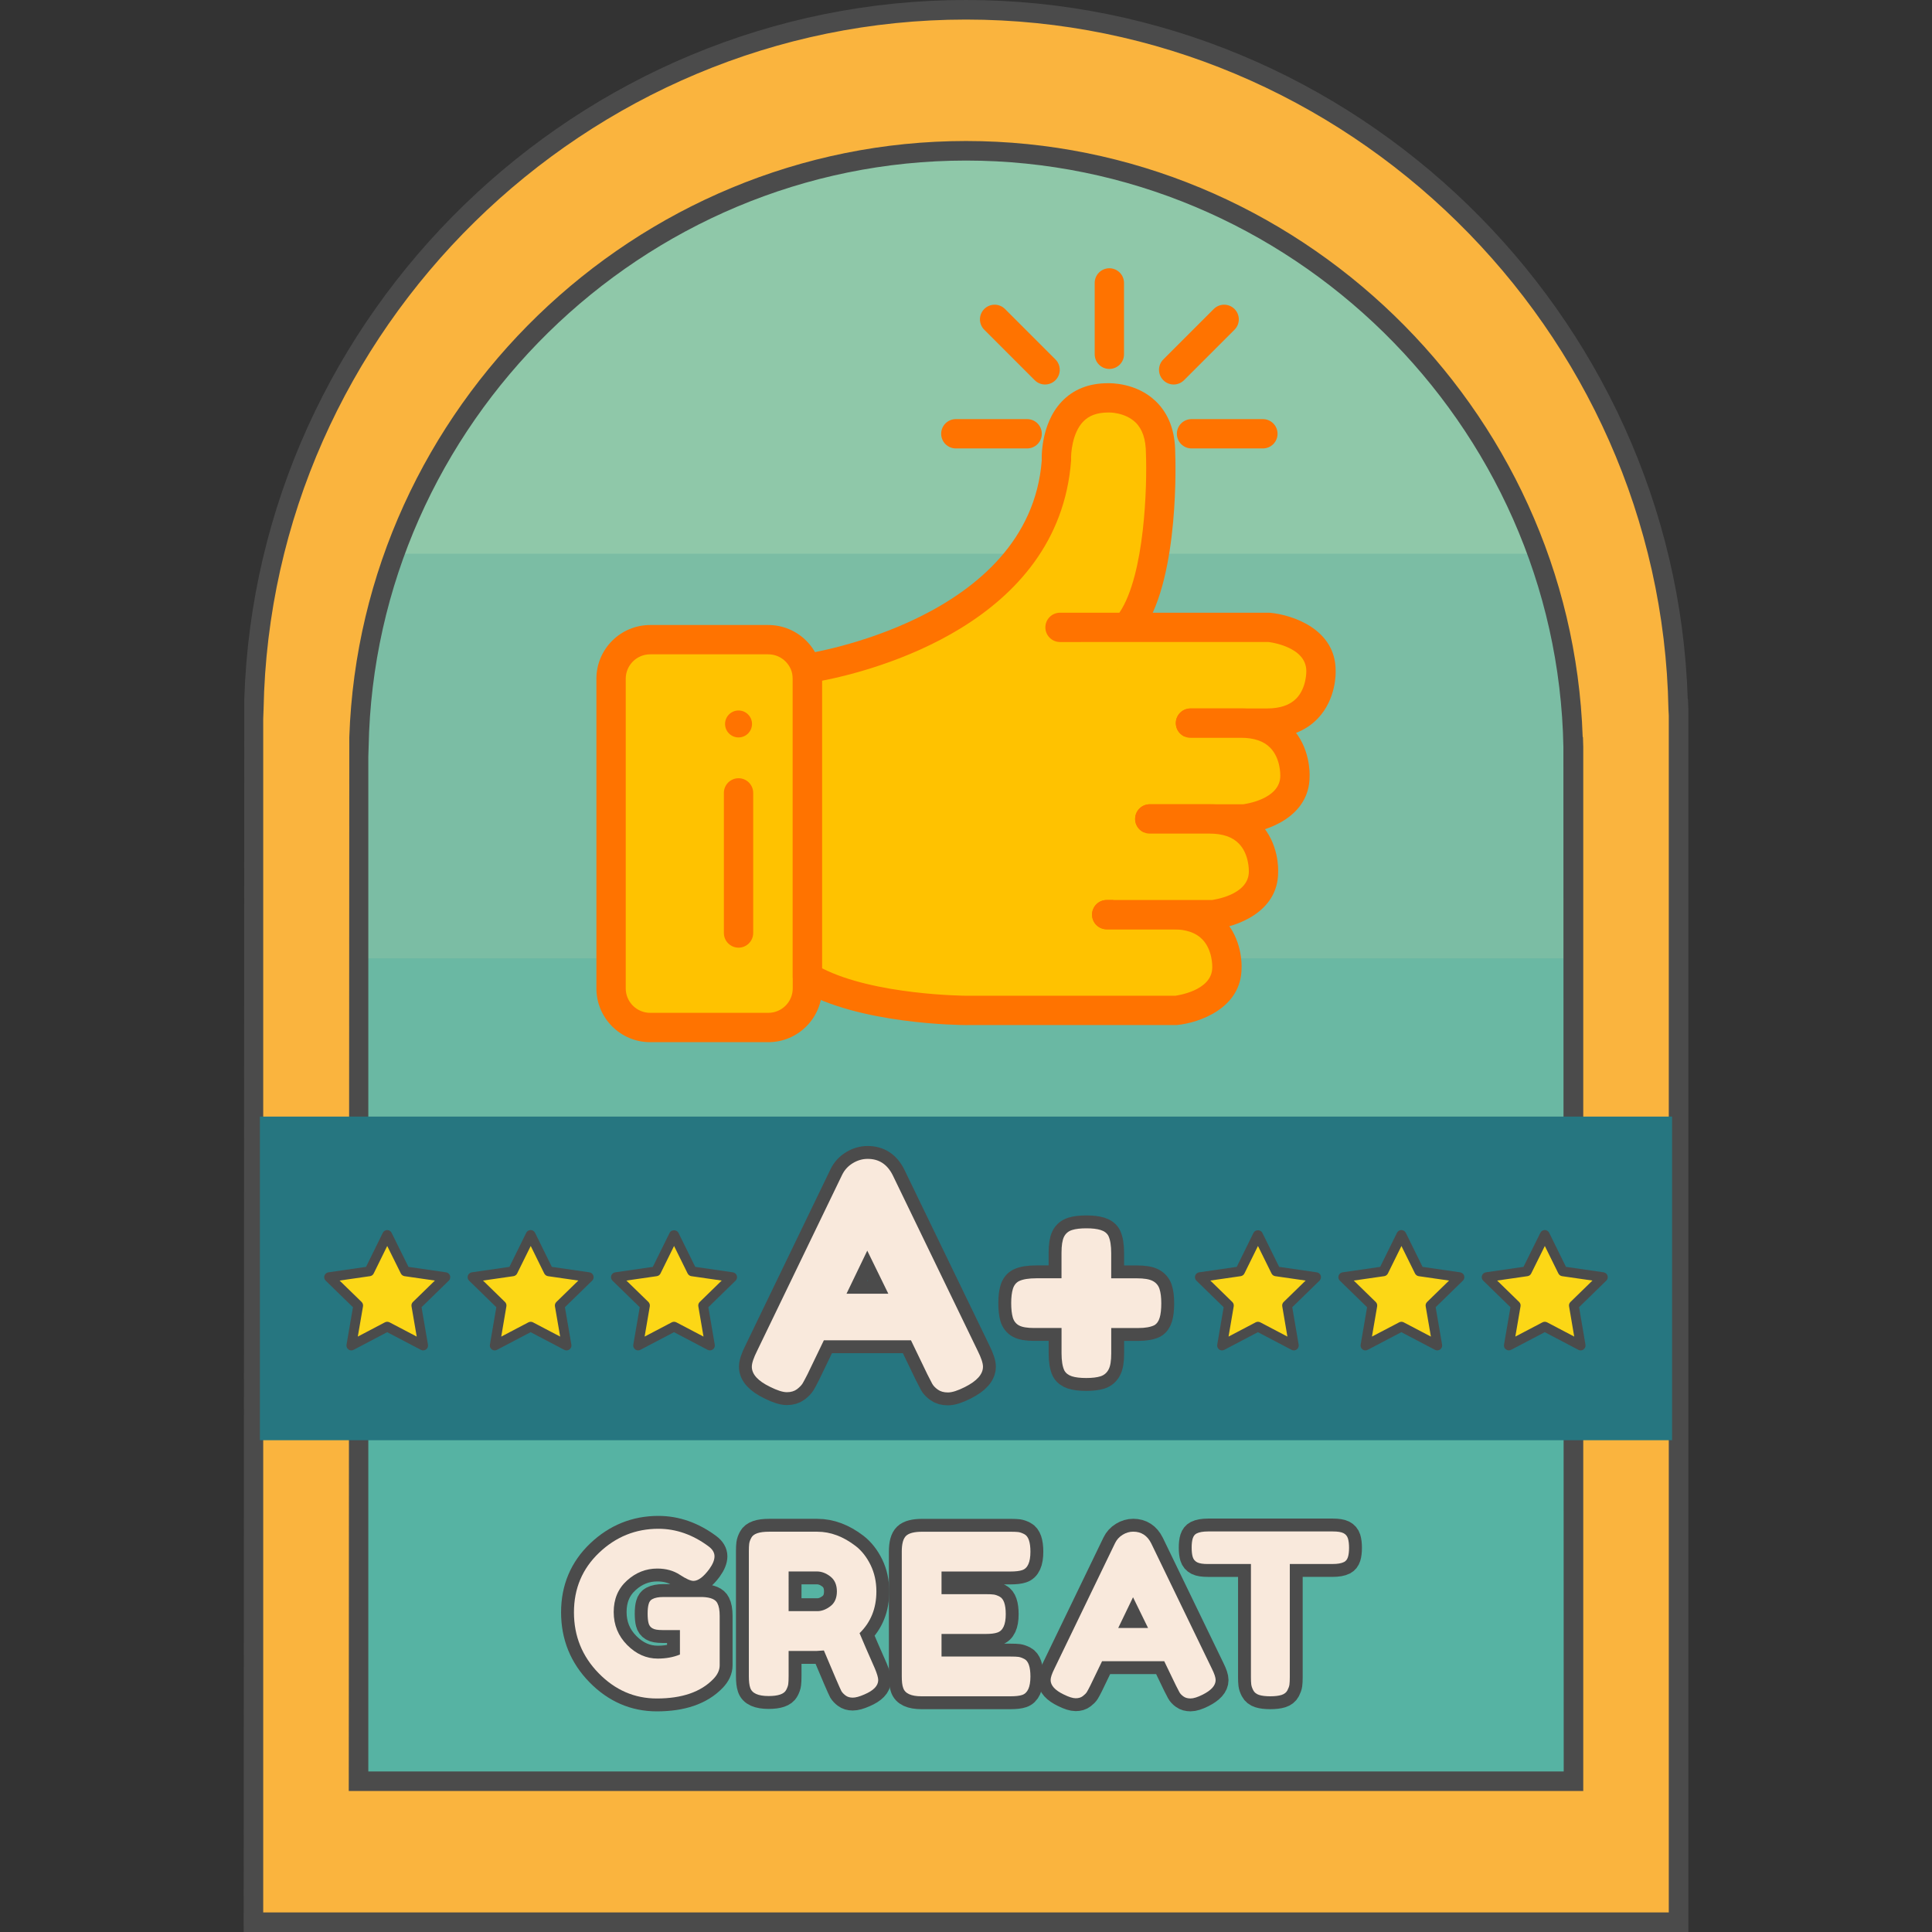 <?xml version="1.0" encoding="utf-8"?>
<!-- Generator: Adobe Illustrator 16.0.0, SVG Export Plug-In . SVG Version: 6.00 Build 0)  -->
<!DOCTYPE svg PUBLIC "-//W3C//DTD SVG 1.1//EN" "http://www.w3.org/Graphics/SVG/1.1/DTD/svg11.dtd">
<svg version="1.1" id="圖層_1" xmlns="http://www.w3.org/2000/svg" xmlns:xlink="http://www.w3.org/1999/xlink" x="0px" y="0px"
	 width="75px" height="75px" viewBox="0 0 75 75" enable-background="new 0 0 75 75" xml:space="preserve">
<rect x="0" y="0" width="75" height="75" fill="#333333" stroke="none"/>
<g>
	<g>
		<path fill="#FAB43E" d="M65.147,27.521C64.87,12.485,52.603,0.38,37.5,0.38c-15.104,0-27.369,12.105-27.647,27.142H9.839v47.1
			h55.322v-47.1H65.147z"/>
		<path fill="#4B4B4B" d="M65.541,75H9.459l0.024-47.858C9.96,12.141,22.451,0,37.5,0c15.051,0,27.542,12.141,28.018,27.142h0.01
			l0.014,0.38V75z M10.219,74.241h54.563V27.773l-0.013-0.245C64.496,12.768,52.264,0.759,37.5,0.759
			c-14.763,0-26.995,12.008-27.268,26.769l-0.014,0.373V74.241z"/>
	</g>
	<g>
		<defs>
			<path id="SVGID_1_" d="M61.07,28.993C60.834,16.174,50.375,5.854,37.5,5.854c-12.877,0-23.333,10.32-23.57,23.139h-0.012v40.154
				h47.164V28.993H61.07z"/>
		</defs>
		<clipPath id="SVGID_2_">
			<use xlink:href="#SVGID_1_"  overflow="visible"/>
		</clipPath>
		<g clip-path="url(#SVGID_2_)">
			<path fill="#8FC8A9" d="M61.07,28.993C60.834,16.174,50.375,5.854,37.5,5.854c-12.877,0-23.333,10.32-23.57,23.139h-0.012v40.154
				h47.164V28.993H61.07z"/>
		</g>
		<g clip-path="url(#SVGID_2_)">
			<rect x="13.918" y="21.496" fill="#7BBDA4" width="47.164" height="15.972"/>
		</g>
		<g clip-path="url(#SVGID_2_)">
			<rect x="13.918" y="37.203" fill="#6AB8A3" width="47.164" height="15.972"/>
		</g>
		<g clip-path="url(#SVGID_2_)">
			<rect x="13.918" y="53.175" fill="#56B3A3" width="47.164" height="15.972"/>
		</g>
	</g>
	<g>
		<g>
			<polygon fill="#FFC200" points="42.961,25.679 46.734,26.212 46.99,29.93 45.561,35.289 43.873,37.281 40.806,36.536 
				41.981,27.213 			"/>
		</g>
		<g>
			<g>
				<path fill="#FFC200" d="M23.722,38.37c0,0.839,0.68,1.519,1.518,1.519h4.586c0.839,0,1.519-0.68,1.519-1.519V26.35
					c0-0.838-0.68-1.518-1.519-1.518h-4.586c-0.838,0-1.518,0.68-1.518,1.518V38.37z"/>
			</g>
			<g>
				<path fill="#FF7300" d="M29.825,40.457h-4.586c-1.151,0-2.087-0.936-2.087-2.087V26.35c0-1.151,0.936-2.087,2.087-2.087h4.586
					c1.151,0,2.088,0.936,2.088,2.087V38.37C31.913,39.521,30.977,40.457,29.825,40.457z M25.239,25.401
					c-0.523,0-0.948,0.425-0.948,0.949V38.37c0,0.523,0.425,0.948,0.948,0.948h4.586c0.523,0,0.949-0.425,0.949-0.948V26.35
					c0-0.523-0.426-0.949-0.949-0.949H25.239z"/>
			</g>
		</g>
		<g>
			<g>
				<path fill="#FFC200" d="M43.937,24.088c1.301-1.952,1.115-6.505,1.115-6.505c0-2.231-2.045-2.138-2.045-2.138
					c-2.138,0-1.997,2.462-1.997,2.462c-0.513,6.738-9.666,8.04-9.666,8.04v11.978c2.148,1.29,6.152,1.299,6.152,1.299h8.133
					c0,0,1.998-0.188,1.998-1.674c0,0,0.092-2.043-2.091-2.043h-2.575"/>
				<path fill="#FF7300" d="M37.496,39.793c-0.171,0-4.188-0.024-6.445-1.379c-0.172-0.104-0.276-0.289-0.276-0.489V25.947
					c0-0.283,0.208-0.523,0.488-0.564c0.088-0.012,8.708-1.321,9.179-7.519l0,0c-0.004,0-0.068-1.384,0.771-2.271
					c0.45-0.476,1.054-0.717,1.795-0.717c0.089,0,1.098-0.027,1.854,0.696c0.504,0.482,0.76,1.158,0.76,2.011
					c0.008,0.17,0.177,4.74-1.211,6.821c-0.174,0.262-0.527,0.333-0.789,0.158c-0.262-0.174-0.332-0.528-0.158-0.79
					c0.983-1.474,1.07-4.951,1.021-6.166c-0.001-0.549-0.136-0.947-0.402-1.206c-0.415-0.402-1.043-0.389-1.053-0.387
					c-0.44,0-0.757,0.118-0.985,0.358c-0.421,0.441-0.479,1.237-0.465,1.506c-0.477,6.327-7.683,8.162-9.665,8.548V37.59
					c2.045,1.042,5.548,1.064,5.585,1.064h8.13c-0.019-0.001,1.43-0.164,1.43-1.104c0.001-0.028,0.016-0.671-0.387-1.085
					c-0.25-0.258-0.632-0.389-1.135-0.389h-2.575c-0.314,0-0.569-0.255-0.569-0.569c0-0.314,0.255-0.569,0.569-0.569h2.575
					c0.829,0,1.49,0.251,1.963,0.747c0.726,0.758,0.702,1.778,0.696,1.892c0.001,1.561-1.644,2.133-2.515,2.215L37.496,39.793z"/>
			</g>
			<g>
				<path fill="#FFC200" d="M41.148,24.354h8.133c0,0,1.997,0.186,1.997,1.673c0,0,0.095,2.044-2.091,2.044h-2.974"/>
				<path fill="#FF7300" d="M49.188,28.64h-2.974c-0.314,0-0.569-0.255-0.569-0.569c0-0.314,0.255-0.569,0.569-0.569h2.974
					c0.504,0,0.887-0.131,1.137-0.389c0.401-0.415,0.386-1.058,0.386-1.064c-0.001-0.969-1.469-1.127-1.484-1.128l-8.077,0.002
					c-0.314,0-0.569-0.255-0.569-0.569c0-0.314,0.255-0.569,0.569-0.569h8.133c0.922,0.083,2.566,0.655,2.566,2.242
					c0.005,0.087,0.03,1.108-0.695,1.867C50.68,28.389,50.019,28.64,49.188,28.64z"/>
			</g>
			<g>
				<path fill="#FFC200" d="M44.634,31.79h3.637c0,0,1.998-0.187,1.998-1.675c0,0,0.093-2.044-2.091-2.044h-1.964"/>
				<path fill="#FF7300" d="M44.634,32.359c-0.314,0-0.569-0.255-0.569-0.569s0.255-0.569,0.569-0.569h3.636
					c-0.019-0.001,1.431-0.164,1.431-1.105c0-0.028,0.015-0.672-0.388-1.086c-0.25-0.258-0.632-0.389-1.135-0.389h-1.964
					c-0.314,0-0.569-0.255-0.569-0.569c0-0.314,0.255-0.569,0.569-0.569h1.964c0.829,0,1.49,0.251,1.964,0.746
					c0.725,0.759,0.701,1.779,0.696,1.893c0,1.562-1.645,2.135-2.515,2.216L44.634,32.359z"/>
			</g>
			<g>
				<path fill="#FFC200" d="M42.961,35.507h4.089c0,0,1.999-0.187,1.999-1.673c0,0,0.094-2.043-2.091-2.043h-2.324"/>
				<path fill="#FF7300" d="M42.961,36.076c-0.314,0-0.569-0.255-0.569-0.569c0-0.314,0.255-0.569,0.569-0.569h4.089
					c-0.019-0.001,1.43-0.164,1.43-1.104c0.001-0.028,0.016-0.671-0.386-1.085c-0.25-0.258-0.632-0.389-1.136-0.389h-2.324
					c-0.314,0-0.569-0.255-0.569-0.569s0.255-0.569,0.569-0.569h2.324c0.831,0,1.491,0.251,1.965,0.747
					c0.725,0.759,0.7,1.778,0.694,1.892c0.001,1.56-1.644,2.133-2.515,2.214L42.961,36.076z"/>
			</g>
		</g>
		<g>
			<path fill="#FF7300" d="M39.874,17.408h-2.769c-0.314,0-0.569-0.255-0.569-0.569c0-0.314,0.255-0.569,0.569-0.569h2.769
				c0.314,0,0.569,0.255,0.569,0.569C40.443,17.153,40.188,17.408,39.874,17.408z"/>
		</g>
		<g>
			<path fill="#FF7300" d="M40.569,14.926c-0.146,0-0.291-0.056-0.402-0.167L38.209,12.8c-0.223-0.222-0.223-0.583,0-0.805
				c0.222-0.222,0.582-0.222,0.805,0l1.959,1.959c0.222,0.222,0.222,0.583,0,0.805C40.861,14.87,40.716,14.926,40.569,14.926z"/>
		</g>
		<g>
			<path fill="#FF7300" d="M49.025,17.408h-2.77c-0.314,0-0.569-0.255-0.569-0.569c0-0.314,0.255-0.569,0.569-0.569h2.77
				c0.314,0,0.569,0.255,0.569,0.569C49.595,17.153,49.34,17.408,49.025,17.408z"/>
		</g>
		<g>
			<path fill="#FF7300" d="M45.561,14.926c-0.146,0-0.291-0.056-0.402-0.167c-0.222-0.222-0.222-0.583,0-0.805l1.959-1.959
				c0.223-0.222,0.582-0.222,0.805,0c0.223,0.223,0.223,0.583,0,0.805l-1.958,1.958C45.853,14.87,45.707,14.926,45.561,14.926z"/>
		</g>
		<g>
			<path fill="#FF7300" d="M43.065,14.322c-0.314,0-0.569-0.255-0.569-0.569v-2.77c0-0.314,0.255-0.569,0.569-0.569
				c0.313,0,0.569,0.255,0.569,0.569v2.77C43.635,14.067,43.379,14.322,43.065,14.322z"/>
		</g>
		<g>
			<path fill="#FF7300" d="M28.67,36.788c-0.313,0-0.569-0.255-0.569-0.569V30.78c0-0.314,0.256-0.569,0.569-0.569
				c0.314,0,0.569,0.255,0.569,0.569v5.438C29.239,36.533,28.984,36.788,28.67,36.788z"/>
		</g>
		<g>
			<circle fill="#FF7300" cx="28.67" cy="28.104" r="0.523"/>
		</g>
	</g>
	<g>
		<path fill="#F9E9DC" stroke="#4B4B4B" stroke-miterlimit="10" d="M25.742,61.996h1.534c0.313,0.012,0.505,0.094,0.575,0.244
			c0.058,0.11,0.087,0.273,0.087,0.488v1.917c0,0.187-0.081,0.363-0.244,0.532c-0.488,0.506-1.22,0.758-2.196,0.758
			c-0.865,0-1.618-0.326-2.257-0.98c-0.64-0.653-0.96-1.442-0.96-2.365c0-0.925,0.326-1.695,0.977-2.314
			c0.651-0.619,1.418-0.929,2.301-0.929c0.687,0,1.334,0.228,1.944,0.68c0.157,0.116,0.234,0.245,0.234,0.388
			s-0.066,0.307-0.2,0.493c-0.227,0.308-0.433,0.462-0.618,0.462c-0.11,0-0.288-0.08-0.532-0.24
			c-0.243-0.159-0.534-0.239-0.871-0.239c-0.442,0-0.834,0.155-1.177,0.466c-0.344,0.311-0.515,0.718-0.515,1.221
			c0,0.502,0.175,0.93,0.523,1.281s0.743,0.527,1.186,0.527c0.319,0,0.607-0.053,0.862-0.157v-0.95h-0.688
			c-0.18,0-0.309-0.023-0.383-0.07c-0.076-0.045-0.126-0.113-0.148-0.204c-0.023-0.09-0.035-0.212-0.035-0.366
			c0-0.153,0.013-0.277,0.04-0.37c0.025-0.093,0.073-0.157,0.144-0.192C25.429,62.021,25.568,61.996,25.742,61.996z"/>
		<path fill="#F9E9DC" stroke="#4B4B4B" stroke-miterlimit="10" d="M33.961,64.768c0.088,0.209,0.131,0.361,0.131,0.453
			c0,0.221-0.181,0.407-0.541,0.559c-0.186,0.082-0.335,0.122-0.448,0.122s-0.206-0.028-0.278-0.083
			c-0.073-0.056-0.127-0.111-0.162-0.17c-0.058-0.11-0.284-0.637-0.68-1.578l-0.27,0.018h-1.099v0.985
			c0,0.134-0.005,0.233-0.014,0.3c-0.008,0.067-0.036,0.145-0.082,0.232c-0.082,0.156-0.309,0.234-0.68,0.234
			c-0.407,0-0.646-0.107-0.715-0.322c-0.035-0.099-0.053-0.25-0.053-0.453v-4.838c0-0.133,0.005-0.233,0.014-0.301
			c0.008-0.066,0.036-0.143,0.082-0.23c0.081-0.156,0.309-0.235,0.68-0.235h1.883c0.512,0,1.009,0.187,1.491,0.558
			c0.231,0.18,0.424,0.425,0.575,0.732c0.15,0.308,0.226,0.65,0.226,1.028c0,0.657-0.218,1.197-0.653,1.621
			C33.496,63.708,33.693,64.164,33.961,64.768z M30.614,62.545h1.115c0.168,0,0.338-0.063,0.506-0.191
			c0.168-0.127,0.253-0.319,0.253-0.575s-0.085-0.448-0.253-0.579s-0.344-0.196-0.522-0.196h-1.099V62.545z"/>
		<path fill="#F9E9DC" stroke="#4B4B4B" stroke-miterlimit="10" d="M36.55,64.307h2.685c0.134,0,0.233,0.004,0.301,0.013
			c0.066,0.009,0.144,0.036,0.231,0.083c0.156,0.081,0.234,0.308,0.234,0.68c0,0.406-0.107,0.645-0.322,0.715
			c-0.099,0.034-0.25,0.052-0.453,0.052h-3.451c-0.407,0-0.646-0.11-0.715-0.331c-0.035-0.093-0.053-0.241-0.053-0.444v-4.847
			c0-0.295,0.055-0.498,0.165-0.605c0.111-0.107,0.32-0.161,0.628-0.161h3.435c0.134,0,0.233,0.005,0.301,0.013
			c0.066,0.01,0.144,0.037,0.231,0.083c0.156,0.081,0.234,0.309,0.234,0.681c0,0.406-0.107,0.645-0.322,0.714
			c-0.099,0.034-0.25,0.053-0.453,0.053H36.55v0.88h1.726c0.134,0,0.234,0.004,0.301,0.014c0.067,0.009,0.144,0.036,0.23,0.082
			c0.157,0.082,0.236,0.309,0.236,0.681c0,0.407-0.11,0.645-0.332,0.714c-0.099,0.035-0.249,0.053-0.452,0.053H36.55V64.307z"/>
		<path fill="#F9E9DC" stroke="#4B4B4B" stroke-miterlimit="10" d="M44.69,59.913l2.354,4.864c0.099,0.197,0.147,0.345,0.147,0.443
			c0,0.21-0.169,0.398-0.505,0.567c-0.198,0.099-0.354,0.147-0.467,0.147s-0.206-0.025-0.278-0.078
			c-0.073-0.053-0.125-0.107-0.157-0.166c-0.032-0.058-0.077-0.145-0.135-0.261l-0.454-0.941h-2.413l-0.454,0.941
			c-0.058,0.116-0.103,0.2-0.135,0.253c-0.032,0.052-0.085,0.105-0.157,0.16c-0.072,0.057-0.165,0.084-0.278,0.084
			c-0.114,0-0.27-0.05-0.467-0.148c-0.337-0.162-0.506-0.349-0.506-0.559c0-0.099,0.05-0.246,0.148-0.443l2.354-4.873
			c0.064-0.133,0.161-0.241,0.292-0.322s0.269-0.122,0.414-0.122C44.307,59.46,44.539,59.611,44.69,59.913z M43.984,62.005
			l-0.575,1.194h1.159L43.984,62.005z"/>
		<path fill="#F9E9DC" stroke="#4B4B4B" stroke-miterlimit="10" d="M46.896,59.451h4.846c0.187,0,0.322,0.021,0.41,0.065
			c0.087,0.044,0.145,0.112,0.174,0.205s0.044,0.216,0.044,0.366s-0.015,0.271-0.044,0.361s-0.078,0.152-0.148,0.188
			c-0.104,0.053-0.252,0.078-0.444,0.078h-1.664V65.1c0,0.133-0.005,0.232-0.014,0.297c-0.009,0.063-0.035,0.137-0.078,0.221
			c-0.044,0.085-0.121,0.145-0.23,0.18c-0.111,0.034-0.256,0.052-0.437,0.052c-0.18,0-0.324-0.018-0.432-0.052
			c-0.107-0.035-0.183-0.095-0.227-0.18c-0.044-0.084-0.069-0.159-0.078-0.226c-0.009-0.067-0.013-0.167-0.013-0.302v-4.375h-1.674
			c-0.187,0-0.322-0.021-0.409-0.064c-0.088-0.044-0.146-0.112-0.175-0.205c-0.029-0.094-0.043-0.216-0.043-0.366
			c0-0.151,0.014-0.272,0.043-0.362s0.078-0.152,0.147-0.188C46.555,59.477,46.703,59.451,46.896,59.451z"/>
	</g>
	<g>
		<path fill="#F9E9DC" d="M25.742,61.996h1.534c0.313,0.012,0.505,0.094,0.575,0.244c0.058,0.11,0.087,0.273,0.087,0.488v1.917
			c0,0.187-0.081,0.363-0.244,0.532c-0.488,0.506-1.22,0.758-2.196,0.758c-0.865,0-1.618-0.326-2.257-0.98
			c-0.64-0.653-0.96-1.442-0.96-2.365c0-0.925,0.326-1.695,0.977-2.314c0.651-0.619,1.418-0.929,2.301-0.929
			c0.687,0,1.334,0.228,1.944,0.68c0.157,0.116,0.234,0.245,0.234,0.388s-0.066,0.307-0.2,0.493
			c-0.227,0.308-0.433,0.462-0.618,0.462c-0.11,0-0.288-0.08-0.532-0.24c-0.243-0.159-0.534-0.239-0.871-0.239
			c-0.442,0-0.834,0.155-1.177,0.466c-0.344,0.311-0.515,0.718-0.515,1.221c0,0.502,0.175,0.93,0.523,1.281s0.743,0.527,1.186,0.527
			c0.319,0,0.607-0.053,0.862-0.157v-0.95h-0.688c-0.18,0-0.309-0.023-0.383-0.07c-0.076-0.045-0.126-0.113-0.148-0.204
			c-0.023-0.09-0.035-0.212-0.035-0.366c0-0.153,0.013-0.277,0.04-0.37c0.025-0.093,0.073-0.157,0.144-0.192
			C25.429,62.021,25.568,61.996,25.742,61.996z"/>
		<path fill="#F9E9DC" d="M33.961,64.768c0.088,0.209,0.131,0.361,0.131,0.453c0,0.221-0.181,0.407-0.541,0.559
			c-0.186,0.082-0.335,0.122-0.448,0.122s-0.206-0.028-0.278-0.083c-0.073-0.056-0.127-0.111-0.162-0.17
			c-0.058-0.11-0.284-0.637-0.68-1.578l-0.27,0.018h-1.099v0.985c0,0.134-0.005,0.233-0.014,0.3
			c-0.008,0.067-0.036,0.145-0.082,0.232c-0.082,0.156-0.309,0.234-0.68,0.234c-0.407,0-0.646-0.107-0.715-0.322
			c-0.035-0.099-0.053-0.25-0.053-0.453v-4.838c0-0.133,0.005-0.233,0.014-0.301c0.008-0.066,0.036-0.143,0.082-0.23
			c0.081-0.156,0.309-0.235,0.68-0.235h1.883c0.512,0,1.009,0.187,1.491,0.558c0.231,0.18,0.424,0.425,0.575,0.732
			c0.15,0.308,0.226,0.65,0.226,1.028c0,0.657-0.218,1.197-0.653,1.621C33.496,63.708,33.693,64.164,33.961,64.768z M30.614,62.545
			h1.115c0.168,0,0.338-0.063,0.506-0.191c0.168-0.127,0.253-0.319,0.253-0.575s-0.085-0.448-0.253-0.579s-0.344-0.196-0.522-0.196
			h-1.099V62.545z"/>
		<path fill="#F9E9DC" d="M36.55,64.307h2.685c0.134,0,0.233,0.004,0.301,0.013c0.066,0.009,0.144,0.036,0.231,0.083
			c0.156,0.081,0.234,0.308,0.234,0.68c0,0.406-0.107,0.645-0.322,0.715c-0.099,0.034-0.25,0.052-0.453,0.052h-3.451
			c-0.407,0-0.646-0.11-0.715-0.331c-0.035-0.093-0.053-0.241-0.053-0.444v-4.847c0-0.295,0.055-0.498,0.165-0.605
			c0.111-0.107,0.32-0.161,0.628-0.161h3.435c0.134,0,0.233,0.005,0.301,0.013c0.066,0.01,0.144,0.037,0.231,0.083
			c0.156,0.081,0.234,0.309,0.234,0.681c0,0.406-0.107,0.645-0.322,0.714c-0.099,0.034-0.25,0.053-0.453,0.053H36.55v0.88h1.726
			c0.134,0,0.234,0.004,0.301,0.014c0.067,0.009,0.144,0.036,0.23,0.082c0.157,0.082,0.236,0.309,0.236,0.681
			c0,0.407-0.11,0.645-0.332,0.714c-0.099,0.035-0.249,0.053-0.452,0.053H36.55V64.307z"/>
		<path fill="#F9E9DC" d="M44.69,59.913l2.354,4.864c0.099,0.197,0.147,0.345,0.147,0.443c0,0.21-0.169,0.398-0.505,0.567
			c-0.198,0.099-0.354,0.147-0.467,0.147s-0.206-0.025-0.278-0.078c-0.073-0.053-0.125-0.107-0.157-0.166
			c-0.032-0.058-0.077-0.145-0.135-0.261l-0.454-0.941h-2.413l-0.454,0.941c-0.058,0.116-0.103,0.2-0.135,0.253
			c-0.032,0.052-0.085,0.105-0.157,0.16c-0.072,0.057-0.165,0.084-0.278,0.084c-0.114,0-0.27-0.05-0.467-0.148
			c-0.337-0.162-0.506-0.349-0.506-0.559c0-0.099,0.05-0.246,0.148-0.443l2.354-4.873c0.064-0.133,0.161-0.241,0.292-0.322
			s0.269-0.122,0.414-0.122C44.307,59.46,44.539,59.611,44.69,59.913z M43.984,62.005l-0.575,1.194h1.159L43.984,62.005z"/>
		<path fill="#F9E9DC" d="M46.896,59.451h4.846c0.187,0,0.322,0.021,0.41,0.065c0.087,0.044,0.145,0.112,0.174,0.205
			s0.044,0.216,0.044,0.366s-0.015,0.271-0.044,0.361s-0.078,0.152-0.148,0.188c-0.104,0.053-0.252,0.078-0.444,0.078h-1.664V65.1
			c0,0.133-0.005,0.232-0.014,0.297c-0.009,0.063-0.035,0.137-0.078,0.221c-0.044,0.085-0.121,0.145-0.23,0.18
			c-0.111,0.034-0.256,0.052-0.437,0.052c-0.18,0-0.324-0.018-0.432-0.052c-0.107-0.035-0.183-0.095-0.227-0.18
			c-0.044-0.084-0.069-0.159-0.078-0.226c-0.009-0.067-0.013-0.167-0.013-0.302v-4.375h-1.674c-0.187,0-0.322-0.021-0.409-0.064
			c-0.088-0.044-0.146-0.112-0.175-0.205c-0.029-0.094-0.043-0.216-0.043-0.366c0-0.151,0.014-0.272,0.043-0.362
			s0.078-0.152,0.147-0.188C46.555,59.477,46.703,59.451,46.896,59.451z"/>
	</g>
	<g>
		<path fill="#4B4B4B" d="M61.462,69.526H13.539l0.021-40.913C13.997,15.82,24.658,5.474,37.5,5.474
			c12.843,0,23.505,10.346,23.94,23.139h0.01l0.012,0.379V69.526z M14.298,68.768h46.405L60.691,29
			C60.46,16.446,50.057,6.233,37.5,6.233C24.945,6.233,14.542,16.446,14.31,29l-0.012,0.373V68.768z"/>
	</g>
	<g>
		<g>
			<rect x="10.09" y="43.346" fill="#267680" width="54.82" height="12.563"/>
		</g>
		<g>
			<g>
				<g>
					<polygon fill="#FCD716" points="20.601,47.939 21.297,49.353 22.856,49.579 21.728,50.68 21.995,52.232 20.601,51.501 
						19.204,52.232 19.471,50.68 18.343,49.579 19.902,49.353 					"/>
					<path fill="#4B4B4B" d="M19.204,52.422c-0.039,0-0.078-0.012-0.111-0.036c-0.058-0.042-0.088-0.114-0.075-0.185l0.249-1.455
						l-1.057-1.031c-0.052-0.05-0.07-0.125-0.048-0.194s0.082-0.118,0.153-0.129l1.461-0.212l0.653-1.324
						c0.033-0.064,0.099-0.105,0.171-0.105l0,0c0.072,0,0.139,0.041,0.17,0.105l0.652,1.324l1.461,0.212
						c0.071,0.011,0.13,0.06,0.152,0.129c0.023,0.069,0.004,0.145-0.047,0.194l-1.058,1.031l0.251,1.454
						c0.013,0.071-0.018,0.144-0.075,0.186c-0.06,0.043-0.137,0.048-0.2,0.015l-1.307-0.686L19.293,52.4
						C19.265,52.415,19.235,52.422,19.204,52.422z M18.75,49.711l0.854,0.832c0.044,0.044,0.065,0.107,0.054,0.168l-0.2,1.176
						l1.055-0.554c0.056-0.029,0.122-0.029,0.177,0l1.055,0.553l-0.202-1.175c-0.011-0.061,0.01-0.124,0.055-0.168l0.853-0.832
						l-1.179-0.17c-0.062-0.01-0.115-0.049-0.144-0.105l-0.525-1.067l-0.528,1.068c-0.028,0.056-0.081,0.095-0.143,0.104
						L18.75,49.711z"/>
				</g>
				<g>
					<polygon fill="#FCD716" points="15.031,47.939 15.73,49.353 17.29,49.579 16.161,50.68 16.429,52.232 15.031,51.5 
						13.638,52.232 13.905,50.68 12.775,49.579 14.336,49.353 					"/>
					<path fill="#4B4B4B" d="M13.638,52.422c-0.039,0-0.078-0.012-0.111-0.036c-0.058-0.042-0.088-0.114-0.075-0.186l0.25-1.454
						l-1.059-1.031c-0.052-0.05-0.07-0.125-0.048-0.194c0.022-0.068,0.082-0.118,0.153-0.129l1.462-0.212l0.651-1.324
						c0.032-0.064,0.098-0.105,0.17-0.105l0,0c0.072,0,0.139,0.041,0.17,0.105l0.655,1.324l1.461,0.212
						c0.071,0.011,0.13,0.06,0.152,0.129c0.023,0.069,0.004,0.145-0.047,0.194l-1.058,1.031l0.25,1.454
						c0.013,0.071-0.018,0.144-0.075,0.186c-0.06,0.043-0.136,0.048-0.2,0.015l-1.309-0.686L13.727,52.4
						C13.699,52.415,13.668,52.422,13.638,52.422z M15.031,51.311c0.031,0,0.062,0.008,0.089,0.021l1.057,0.554l-0.202-1.175
						c-0.011-0.061,0.01-0.124,0.054-0.168l0.854-0.832l-1.18-0.17c-0.062-0.01-0.114-0.049-0.142-0.104l-0.529-1.068l-0.525,1.067
						c-0.028,0.057-0.081,0.096-0.143,0.105l-1.181,0.17l0.855,0.832c0.044,0.044,0.064,0.107,0.054,0.168l-0.202,1.175l1.054-0.554
						C14.971,51.318,15.001,51.311,15.031,51.311z"/>
				</g>
				<g>
					<polygon fill="#FCD716" points="26.166,47.939 26.863,49.353 28.424,49.579 27.295,50.68 27.562,52.232 26.166,51.5 
						24.771,52.232 25.038,50.68 23.908,49.579 25.469,49.353 					"/>
					<path fill="#4B4B4B" d="M24.771,52.422c-0.039,0-0.078-0.012-0.111-0.036c-0.058-0.042-0.088-0.114-0.075-0.186l0.25-1.454
						l-1.059-1.031c-0.051-0.05-0.07-0.125-0.048-0.194c0.022-0.068,0.082-0.118,0.153-0.129l1.462-0.212l0.653-1.324
						c0.064-0.129,0.275-0.129,0.341,0l0.652,1.324l1.462,0.212c0.071,0.011,0.13,0.06,0.152,0.129
						c0.023,0.069,0.004,0.145-0.048,0.194l-1.057,1.031l0.249,1.455c0.013,0.07-0.017,0.143-0.075,0.185
						c-0.059,0.043-0.137,0.048-0.2,0.015l-1.307-0.686L24.859,52.4C24.832,52.415,24.802,52.422,24.771,52.422z M26.166,51.311
						c0.03,0,0.061,0.008,0.088,0.021l1.056,0.554l-0.201-1.175c-0.011-0.061,0.01-0.124,0.054-0.168l0.854-0.832l-1.18-0.17
						c-0.062-0.01-0.114-0.049-0.143-0.104l-0.527-1.068l-0.527,1.068c-0.027,0.056-0.081,0.095-0.143,0.104l-1.181,0.17
						l0.855,0.832c0.044,0.044,0.064,0.107,0.054,0.168l-0.201,1.175l1.055-0.554C26.105,51.318,26.136,51.311,26.166,51.311z"/>
				</g>
			</g>
			<g>
				<g>
					<polygon fill="#FCD716" points="54.401,47.939 55.098,49.353 56.657,49.579 55.529,50.68 55.797,52.232 54.401,51.501 
						53.006,52.232 53.272,50.68 52.145,49.579 53.704,49.353 					"/>
					<path fill="#4B4B4B" d="M53.006,52.422c-0.039,0-0.078-0.012-0.112-0.036c-0.058-0.042-0.087-0.114-0.074-0.186l0.25-1.454
						l-1.058-1.031c-0.051-0.05-0.07-0.125-0.047-0.194c0.021-0.069,0.081-0.118,0.152-0.129l1.461-0.212l0.653-1.324
						c0.032-0.064,0.099-0.105,0.17-0.105l0,0c0.073,0,0.139,0.041,0.171,0.105l0.651,1.324l1.461,0.212
						c0.071,0.011,0.131,0.06,0.153,0.129s0.004,0.145-0.048,0.194l-1.057,1.031l0.25,1.454c0.013,0.071-0.017,0.144-0.074,0.186
						c-0.06,0.043-0.136,0.048-0.2,0.015l-1.308-0.686L53.094,52.4C53.066,52.415,53.036,52.422,53.006,52.422z M52.553,49.711
						l0.853,0.832c0.045,0.044,0.065,0.107,0.055,0.168l-0.202,1.175l1.056-0.553c0.055-0.029,0.122-0.029,0.177,0l1.055,0.553
						l-0.202-1.175c-0.012-0.061,0.01-0.124,0.054-0.168l0.854-0.832l-1.18-0.17c-0.062-0.01-0.114-0.049-0.143-0.105l-0.526-1.066
						l-0.526,1.067c-0.028,0.056-0.082,0.095-0.144,0.104L52.553,49.711z"/>
				</g>
				<g>
					<polygon fill="#FCD716" points="48.834,47.939 49.531,49.353 51.092,49.579 49.963,50.68 50.229,52.232 48.834,51.5 
						47.439,52.232 47.706,50.68 46.577,49.579 48.137,49.353 					"/>
					<path fill="#4B4B4B" d="M47.439,52.422c-0.039,0-0.078-0.012-0.111-0.036c-0.059-0.042-0.088-0.114-0.075-0.185l0.249-1.455
						l-1.058-1.031c-0.051-0.05-0.07-0.125-0.047-0.194c0.021-0.069,0.081-0.118,0.152-0.129l1.461-0.212l0.652-1.324
						c0.064-0.129,0.275-0.131,0.341,0l0.653,1.324l1.462,0.212c0.071,0.011,0.131,0.06,0.153,0.129s0.003,0.145-0.048,0.194
						l-1.058,1.031l0.249,1.455c0.013,0.07-0.018,0.143-0.075,0.185c-0.06,0.043-0.137,0.048-0.2,0.015l-1.307-0.686L47.527,52.4
						C47.5,52.415,47.47,52.422,47.439,52.422z M48.834,51.311c0.03,0,0.061,0.008,0.088,0.021l1.055,0.554l-0.2-1.175
						c-0.012-0.061,0.01-0.124,0.054-0.168l0.854-0.832l-1.181-0.17c-0.062-0.01-0.115-0.049-0.143-0.104l-0.527-1.068l-0.526,1.067
						c-0.028,0.057-0.082,0.096-0.144,0.105l-1.179,0.17l0.853,0.832c0.045,0.044,0.065,0.107,0.055,0.168l-0.201,1.175l1.055-0.554
						C48.773,51.318,48.804,51.311,48.834,51.311z"/>
				</g>
				<g>
					<polygon fill="#FCD716" points="59.969,47.939 60.665,49.353 62.225,49.579 61.097,50.68 61.362,52.232 59.969,51.5 
						58.572,52.232 58.84,50.68 57.71,49.579 59.27,49.353 					"/>
					<path fill="#4B4B4B" d="M61.362,52.422c-0.03,0-0.061-0.007-0.088-0.021l-1.306-0.686L58.661,52.4
						c-0.063,0.033-0.142,0.028-0.2-0.015c-0.059-0.042-0.088-0.114-0.075-0.186l0.25-1.454l-1.059-1.031
						c-0.051-0.05-0.07-0.125-0.047-0.194c0.022-0.068,0.081-0.118,0.152-0.129l1.461-0.212l0.655-1.324
						c0.031-0.064,0.098-0.105,0.17-0.105l0,0c0.072,0,0.138,0.041,0.17,0.105l0.652,1.324l1.461,0.212
						c0.071,0.011,0.131,0.06,0.153,0.129s0.004,0.145-0.048,0.194l-1.057,1.031l0.249,1.455c0.013,0.07-0.018,0.143-0.076,0.185
						C61.441,52.41,61.402,52.422,61.362,52.422z M59.969,51.311c0.03,0,0.061,0.008,0.088,0.021l1.054,0.554l-0.2-1.175
						c-0.012-0.061,0.009-0.124,0.054-0.168l0.854-0.832l-1.18-0.17c-0.062-0.01-0.115-0.049-0.143-0.105l-0.526-1.067l-0.529,1.068
						c-0.027,0.056-0.08,0.095-0.142,0.104l-1.18,0.17l0.854,0.832c0.045,0.044,0.065,0.107,0.054,0.168l-0.202,1.175l1.056-0.554
						C59.907,51.318,59.938,51.311,59.969,51.311z"/>
				</g>
			</g>
			<g>
				<g>
					<path fill="#F9E9DC" stroke="#4B4B4B" stroke-miterlimit="10" d="M34.655,45.62l3.296,6.812
						c0.139,0.277,0.208,0.484,0.208,0.622c0,0.294-0.236,0.558-0.708,0.794c-0.276,0.139-0.494,0.207-0.653,0.207
						c-0.158,0-0.289-0.037-0.39-0.109c-0.103-0.073-0.176-0.15-0.221-0.232c-0.045-0.081-0.107-0.203-0.188-0.365l-0.635-1.318
						h-3.382l-0.635,1.318c-0.081,0.162-0.146,0.279-0.189,0.354c-0.045,0.073-0.118,0.148-0.22,0.227
						c-0.103,0.076-0.231,0.115-0.391,0.115c-0.158,0-0.376-0.069-0.653-0.208c-0.471-0.228-0.708-0.487-0.708-0.781
						c0-0.138,0.069-0.345,0.208-0.622l3.296-6.824c0.09-0.188,0.226-0.338,0.408-0.451c0.184-0.113,0.377-0.171,0.581-0.171
						C34.119,44.985,34.443,45.197,34.655,45.62z M33.667,48.55l-0.806,1.673h1.624L33.667,48.55z"/>
					<path fill="#F9E9DC" stroke="#4B4B4B" stroke-miterlimit="10" d="M43.139,49.624h0.989c0.285,0,0.492,0.034,0.623,0.104
						c0.13,0.069,0.218,0.173,0.262,0.312c0.045,0.139,0.068,0.323,0.068,0.555c0,0.232-0.021,0.418-0.062,0.556
						c-0.04,0.139-0.11,0.236-0.208,0.294c-0.146,0.072-0.354,0.109-0.622,0.109h-1.051v0.988c0,0.285-0.033,0.492-0.104,0.623
						c-0.068,0.13-0.172,0.217-0.311,0.263c-0.139,0.044-0.324,0.066-0.555,0.066c-0.233,0-0.418-0.022-0.557-0.066
						c-0.138-0.046-0.235-0.12-0.293-0.226c-0.073-0.154-0.109-0.379-0.109-0.672v-0.977h-1.063c-0.269,0-0.464-0.033-0.585-0.098
						c-0.123-0.065-0.203-0.17-0.245-0.312c-0.04-0.143-0.061-0.327-0.061-0.556c0-0.227,0.022-0.412,0.066-0.555
						c0.045-0.143,0.125-0.242,0.239-0.3c0.153-0.073,0.378-0.109,0.671-0.109h0.977v-0.989c0-0.285,0.032-0.492,0.097-0.623
						c0.065-0.129,0.17-0.217,0.312-0.262c0.143-0.045,0.328-0.066,0.557-0.066c0.228,0,0.412,0.021,0.555,0.066
						s0.242,0.121,0.299,0.227c0.074,0.154,0.109,0.378,0.109,0.671V49.624z"/>
				</g>
				<g>
					<path fill="#F9E9DC" d="M34.655,45.62l3.296,6.812c0.139,0.277,0.208,0.484,0.208,0.622c0,0.294-0.236,0.558-0.708,0.794
						c-0.276,0.139-0.494,0.207-0.653,0.207c-0.158,0-0.289-0.037-0.39-0.109c-0.103-0.073-0.176-0.15-0.221-0.232
						c-0.045-0.081-0.107-0.203-0.188-0.365l-0.635-1.318h-3.382l-0.635,1.318c-0.081,0.162-0.146,0.279-0.189,0.354
						c-0.045,0.073-0.118,0.148-0.22,0.227c-0.103,0.076-0.231,0.115-0.391,0.115c-0.158,0-0.376-0.069-0.653-0.208
						c-0.471-0.228-0.708-0.487-0.708-0.781c0-0.138,0.069-0.345,0.208-0.622l3.296-6.824c0.09-0.188,0.226-0.338,0.408-0.451
						c0.184-0.113,0.377-0.171,0.581-0.171C34.119,44.985,34.443,45.197,34.655,45.62z M33.667,48.55l-0.806,1.673h1.624
						L33.667,48.55z"/>
					<path fill="#F9E9DC" d="M43.139,49.624h0.989c0.285,0,0.492,0.034,0.623,0.104c0.13,0.069,0.218,0.173,0.262,0.312
						c0.045,0.139,0.068,0.323,0.068,0.555c0,0.232-0.021,0.418-0.062,0.556c-0.04,0.139-0.11,0.236-0.208,0.294
						c-0.146,0.072-0.354,0.109-0.622,0.109h-1.051v0.988c0,0.285-0.033,0.492-0.104,0.623c-0.068,0.13-0.172,0.217-0.311,0.263
						c-0.139,0.044-0.324,0.066-0.555,0.066c-0.233,0-0.418-0.022-0.557-0.066c-0.138-0.046-0.235-0.12-0.293-0.226
						c-0.073-0.154-0.109-0.379-0.109-0.672v-0.977h-1.063c-0.269,0-0.464-0.033-0.585-0.098c-0.123-0.065-0.203-0.17-0.245-0.312
						c-0.04-0.143-0.061-0.327-0.061-0.556c0-0.227,0.022-0.412,0.066-0.555c0.045-0.143,0.125-0.242,0.239-0.3
						c0.153-0.073,0.378-0.109,0.671-0.109h0.977v-0.989c0-0.285,0.032-0.492,0.097-0.623c0.065-0.129,0.17-0.217,0.312-0.262
						c0.143-0.045,0.328-0.066,0.557-0.066c0.228,0,0.412,0.021,0.555,0.066s0.242,0.121,0.299,0.227
						c0.074,0.154,0.109,0.378,0.109,0.671V49.624z"/>
				</g>
			</g>
		</g>
	</g>
</g>
</svg>
